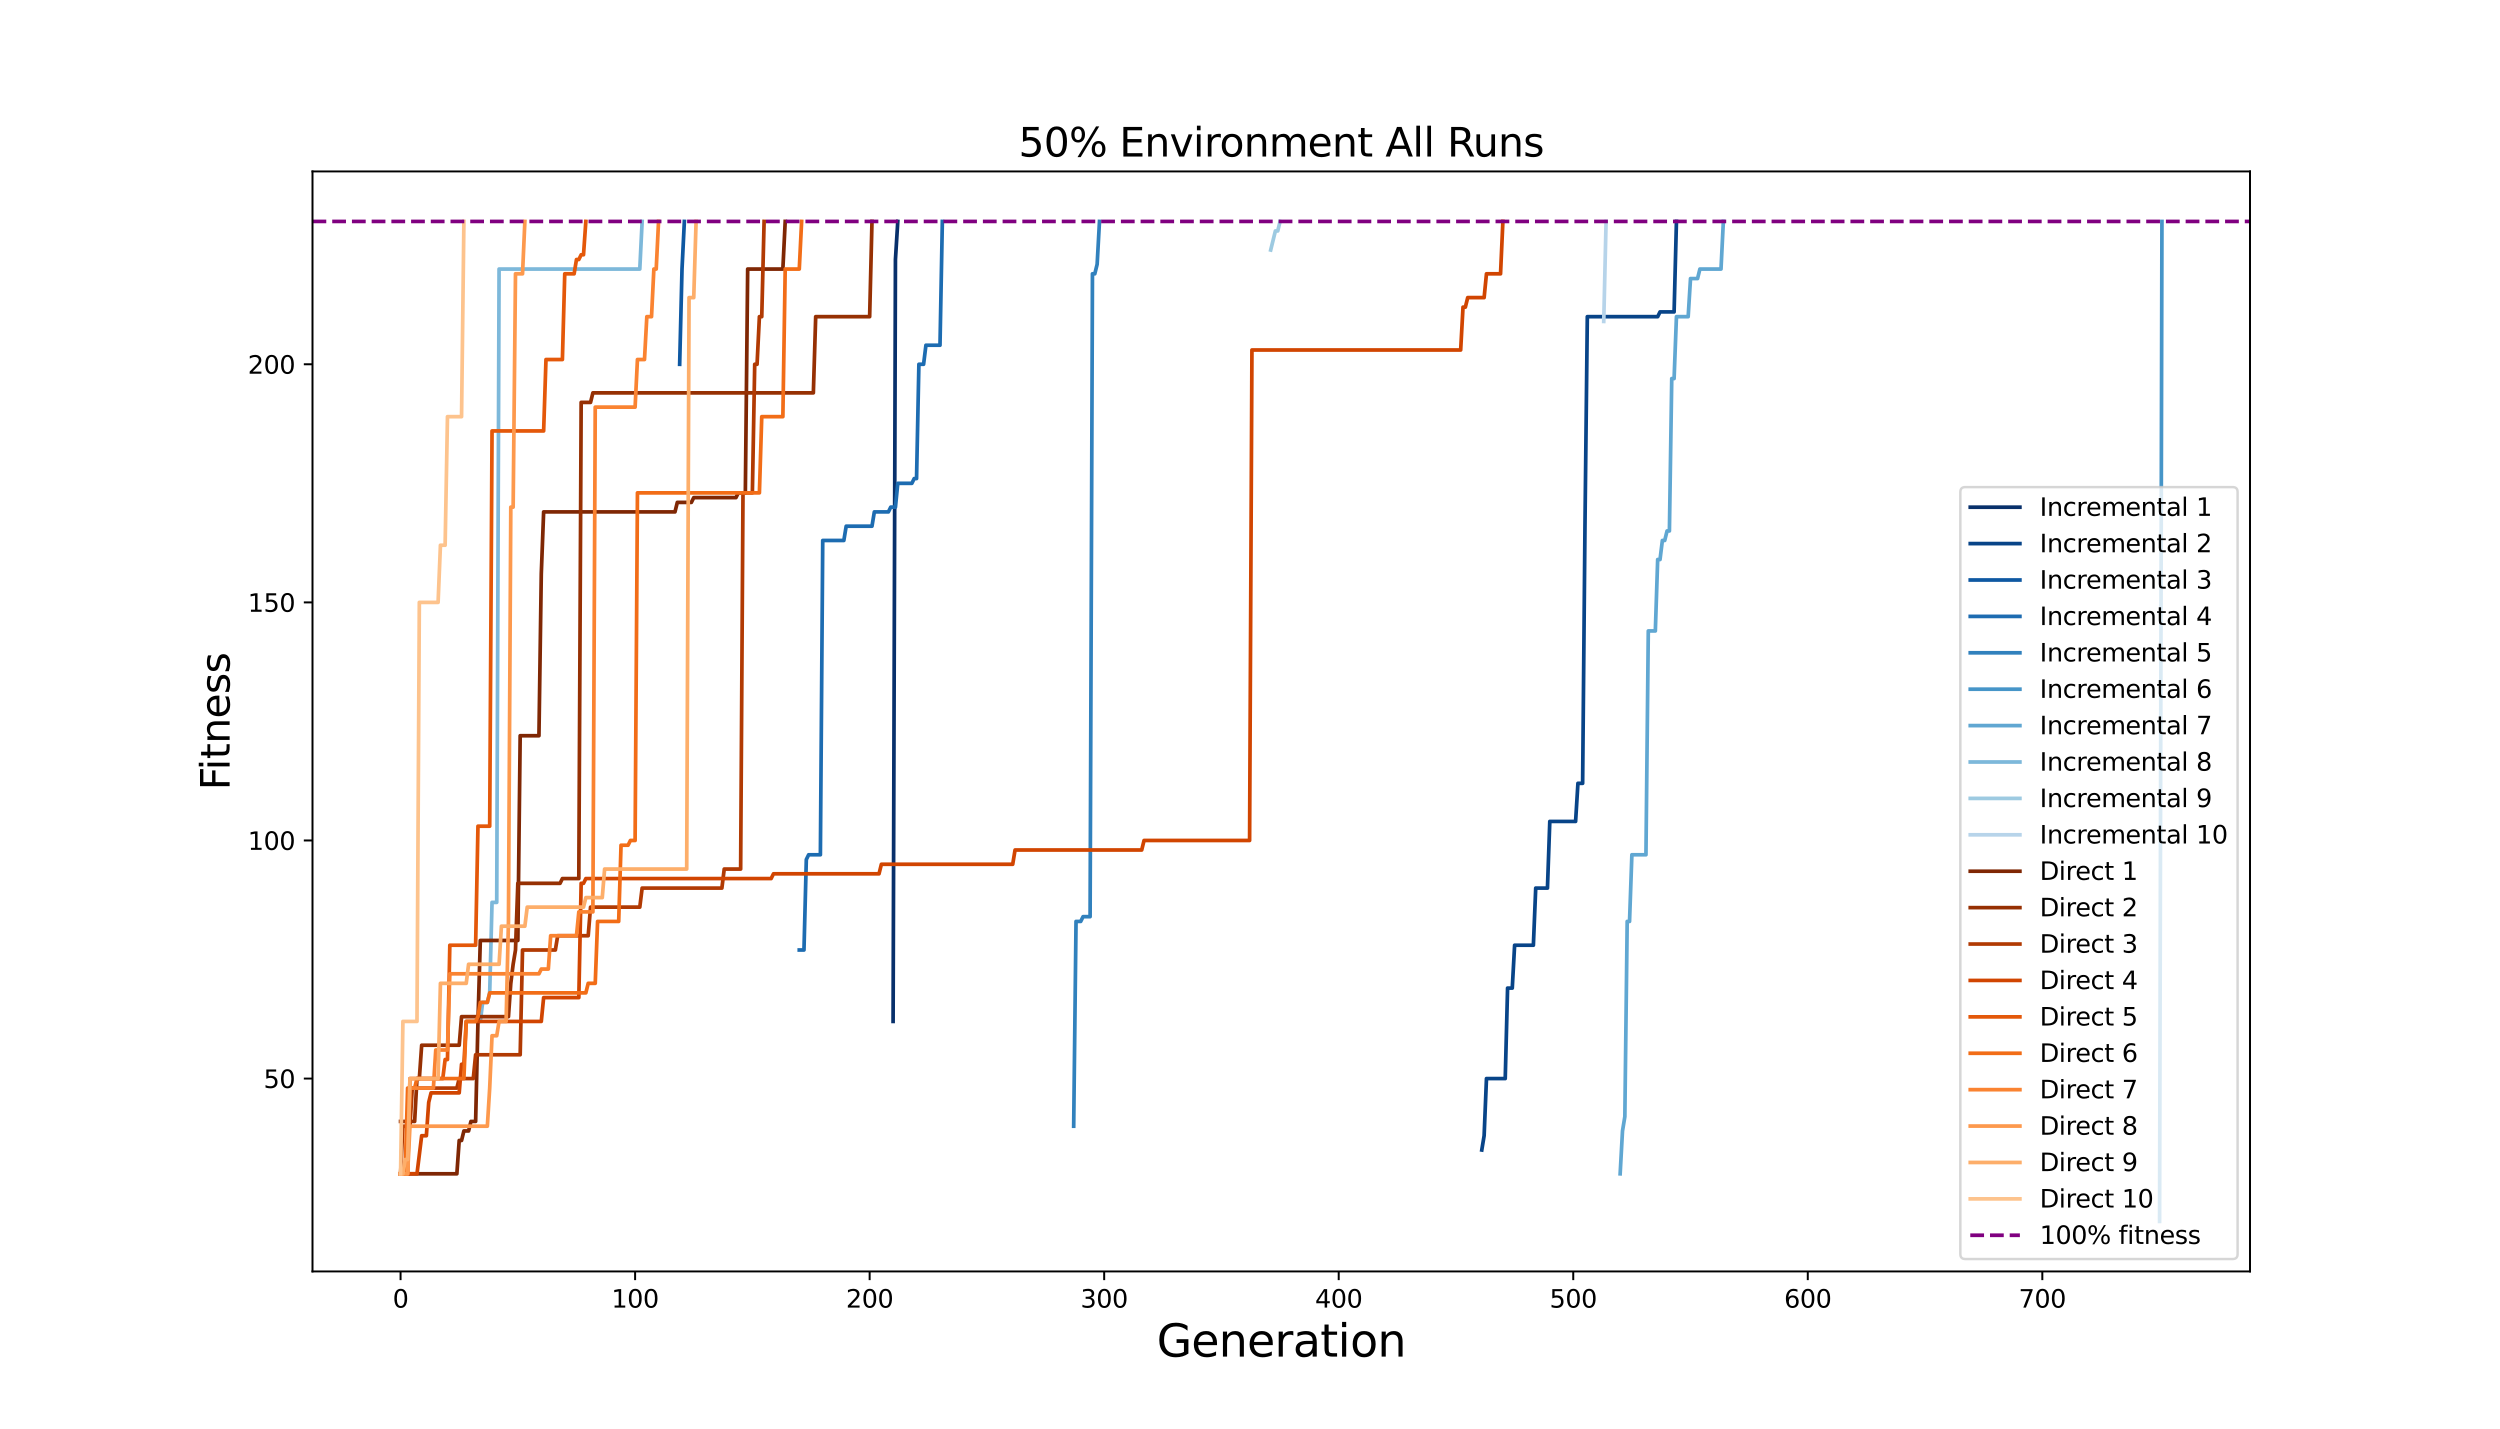 <?xml version="1.0" encoding="utf-8" standalone="no"?>
<!DOCTYPE svg PUBLIC "-//W3C//DTD SVG 1.1//EN"
  "http://www.w3.org/Graphics/SVG/1.1/DTD/svg11.dtd">
<svg xmlns:xlink="http://www.w3.org/1999/xlink" width="1008pt" height="576pt" viewBox="0 0 1008 576" xmlns="http://www.w3.org/2000/svg" version="1.1">
 <defs>
  <style type="text/css">*{stroke-linejoin: round; stroke-linecap: butt}</style>
 </defs>
 <g id="figure_1">
  <g id="patch_1">
   <path d="M 0 576 
L 1008 576 
L 1008 0 
L 0 0 
z
" style="fill: #ffffff"/>
  </g>
  <g id="axes_1">
   <g id="patch_2">
    <path d="M 126 512.64 
L 907.2 512.64 
L 907.2 69.12 
L 126 69.12 
z
" style="fill: #ffffff"/>
   </g>
   <g id="matplotlib.axis_1">
    <g id="xtick_1">
     <g id="line2d_1">
      <defs>
       <path id="mbfb4030470" d="M 0 0 
L 0 3.5 
" style="stroke: #000000; stroke-width: 0.8"/>
      </defs>
      <g>
       <use xlink:href="#mbfb4030470" x="161.509" y="512.64" style="stroke: #000000; stroke-width: 0.8"/>
      </g>
     </g>
     <g id="text_1">
      <!-- 0 -->
      <g transform="translate(158.328 527.238) scale(0.1 -0.1)">
       <defs>
        <path id="DejaVuSans-30" d="M 2034 4250 
Q 1547 4250 1301 3770 
Q 1056 3291 1056 2328 
Q 1056 1369 1301 889 
Q 1547 409 2034 409 
Q 2525 409 2770 889 
Q 3016 1369 3016 2328 
Q 3016 3291 2770 3770 
Q 2525 4250 2034 4250 
z
M 2034 4750 
Q 2819 4750 3233 4129 
Q 3647 3509 3647 2328 
Q 3647 1150 3233 529 
Q 2819 -91 2034 -91 
Q 1250 -91 836 529 
Q 422 1150 422 2328 
Q 422 3509 836 4129 
Q 1250 4750 2034 4750 
z
" transform="scale(0.016)"/>
       </defs>
       <use xlink:href="#DejaVuSans-30"/>
      </g>
     </g>
    </g>
    <g id="xtick_2">
     <g id="line2d_2">
      <g>
       <use xlink:href="#mbfb4030470" x="256.074" y="512.64" style="stroke: #000000; stroke-width: 0.8"/>
      </g>
     </g>
     <g id="text_2">
      <!-- 100 -->
      <g transform="translate(246.53 527.238) scale(0.1 -0.1)">
       <defs>
        <path id="DejaVuSans-31" d="M 794 531 
L 1825 531 
L 1825 4091 
L 703 3866 
L 703 4441 
L 1819 4666 
L 2450 4666 
L 2450 531 
L 3481 531 
L 3481 0 
L 794 0 
L 794 531 
z
" transform="scale(0.016)"/>
       </defs>
       <use xlink:href="#DejaVuSans-31"/>
       <use xlink:href="#DejaVuSans-30" x="63.623"/>
       <use xlink:href="#DejaVuSans-30" x="127.246"/>
      </g>
     </g>
    </g>
    <g id="xtick_3">
     <g id="line2d_3">
      <g>
       <use xlink:href="#mbfb4030470" x="350.639" y="512.64" style="stroke: #000000; stroke-width: 0.8"/>
      </g>
     </g>
     <g id="text_3">
      <!-- 200 -->
      <g transform="translate(341.095 527.238) scale(0.1 -0.1)">
       <defs>
        <path id="DejaVuSans-32" d="M 1228 531 
L 3431 531 
L 3431 0 
L 469 0 
L 469 531 
Q 828 903 1448 1529 
Q 2069 2156 2228 2338 
Q 2531 2678 2651 2914 
Q 2772 3150 2772 3378 
Q 2772 3750 2511 3984 
Q 2250 4219 1831 4219 
Q 1534 4219 1204 4116 
Q 875 4013 500 3803 
L 500 4441 
Q 881 4594 1212 4672 
Q 1544 4750 1819 4750 
Q 2544 4750 2975 4387 
Q 3406 4025 3406 3419 
Q 3406 3131 3298 2873 
Q 3191 2616 2906 2266 
Q 2828 2175 2409 1742 
Q 1991 1309 1228 531 
z
" transform="scale(0.016)"/>
       </defs>
       <use xlink:href="#DejaVuSans-32"/>
       <use xlink:href="#DejaVuSans-30" x="63.623"/>
       <use xlink:href="#DejaVuSans-30" x="127.246"/>
      </g>
     </g>
    </g>
    <g id="xtick_4">
     <g id="line2d_4">
      <g>
       <use xlink:href="#mbfb4030470" x="445.204" y="512.64" style="stroke: #000000; stroke-width: 0.8"/>
      </g>
     </g>
     <g id="text_4">
      <!-- 300 -->
      <g transform="translate(435.66 527.238) scale(0.1 -0.1)">
       <defs>
        <path id="DejaVuSans-33" d="M 2597 2516 
Q 3050 2419 3304 2112 
Q 3559 1806 3559 1356 
Q 3559 666 3084 287 
Q 2609 -91 1734 -91 
Q 1441 -91 1130 -33 
Q 819 25 488 141 
L 488 750 
Q 750 597 1062 519 
Q 1375 441 1716 441 
Q 2309 441 2620 675 
Q 2931 909 2931 1356 
Q 2931 1769 2642 2001 
Q 2353 2234 1838 2234 
L 1294 2234 
L 1294 2753 
L 1863 2753 
Q 2328 2753 2575 2939 
Q 2822 3125 2822 3475 
Q 2822 3834 2567 4026 
Q 2313 4219 1838 4219 
Q 1578 4219 1281 4162 
Q 984 4106 628 3988 
L 628 4550 
Q 988 4650 1302 4700 
Q 1616 4750 1894 4750 
Q 2613 4750 3031 4423 
Q 3450 4097 3450 3541 
Q 3450 3153 3228 2886 
Q 3006 2619 2597 2516 
z
" transform="scale(0.016)"/>
       </defs>
       <use xlink:href="#DejaVuSans-33"/>
       <use xlink:href="#DejaVuSans-30" x="63.623"/>
       <use xlink:href="#DejaVuSans-30" x="127.246"/>
      </g>
     </g>
    </g>
    <g id="xtick_5">
     <g id="line2d_5">
      <g>
       <use xlink:href="#mbfb4030470" x="539.768" y="512.64" style="stroke: #000000; stroke-width: 0.8"/>
      </g>
     </g>
     <g id="text_5">
      <!-- 400 -->
      <g transform="translate(530.225 527.238) scale(0.1 -0.1)">
       <defs>
        <path id="DejaVuSans-34" d="M 2419 4116 
L 825 1625 
L 2419 1625 
L 2419 4116 
z
M 2253 4666 
L 3047 4666 
L 3047 1625 
L 3713 1625 
L 3713 1100 
L 3047 1100 
L 3047 0 
L 2419 0 
L 2419 1100 
L 313 1100 
L 313 1709 
L 2253 4666 
z
" transform="scale(0.016)"/>
       </defs>
       <use xlink:href="#DejaVuSans-34"/>
       <use xlink:href="#DejaVuSans-30" x="63.623"/>
       <use xlink:href="#DejaVuSans-30" x="127.246"/>
      </g>
     </g>
    </g>
    <g id="xtick_6">
     <g id="line2d_6">
      <g>
       <use xlink:href="#mbfb4030470" x="634.333" y="512.64" style="stroke: #000000; stroke-width: 0.8"/>
      </g>
     </g>
     <g id="text_6">
      <!-- 500 -->
      <g transform="translate(624.789 527.238) scale(0.1 -0.1)">
       <defs>
        <path id="DejaVuSans-35" d="M 691 4666 
L 3169 4666 
L 3169 4134 
L 1269 4134 
L 1269 2991 
Q 1406 3038 1543 3061 
Q 1681 3084 1819 3084 
Q 2600 3084 3056 2656 
Q 3513 2228 3513 1497 
Q 3513 744 3044 326 
Q 2575 -91 1722 -91 
Q 1428 -91 1123 -41 
Q 819 9 494 109 
L 494 744 
Q 775 591 1075 516 
Q 1375 441 1709 441 
Q 2250 441 2565 725 
Q 2881 1009 2881 1497 
Q 2881 1984 2565 2268 
Q 2250 2553 1709 2553 
Q 1456 2553 1204 2497 
Q 953 2441 691 2322 
L 691 4666 
z
" transform="scale(0.016)"/>
       </defs>
       <use xlink:href="#DejaVuSans-35"/>
       <use xlink:href="#DejaVuSans-30" x="63.623"/>
       <use xlink:href="#DejaVuSans-30" x="127.246"/>
      </g>
     </g>
    </g>
    <g id="xtick_7">
     <g id="line2d_7">
      <g>
       <use xlink:href="#mbfb4030470" x="728.898" y="512.64" style="stroke: #000000; stroke-width: 0.8"/>
      </g>
     </g>
     <g id="text_7">
      <!-- 600 -->
      <g transform="translate(719.354 527.238) scale(0.1 -0.1)">
       <defs>
        <path id="DejaVuSans-36" d="M 2113 2584 
Q 1688 2584 1439 2293 
Q 1191 2003 1191 1497 
Q 1191 994 1439 701 
Q 1688 409 2113 409 
Q 2538 409 2786 701 
Q 3034 994 3034 1497 
Q 3034 2003 2786 2293 
Q 2538 2584 2113 2584 
z
M 3366 4563 
L 3366 3988 
Q 3128 4100 2886 4159 
Q 2644 4219 2406 4219 
Q 1781 4219 1451 3797 
Q 1122 3375 1075 2522 
Q 1259 2794 1537 2939 
Q 1816 3084 2150 3084 
Q 2853 3084 3261 2657 
Q 3669 2231 3669 1497 
Q 3669 778 3244 343 
Q 2819 -91 2113 -91 
Q 1303 -91 875 529 
Q 447 1150 447 2328 
Q 447 3434 972 4092 
Q 1497 4750 2381 4750 
Q 2619 4750 2861 4703 
Q 3103 4656 3366 4563 
z
" transform="scale(0.016)"/>
       </defs>
       <use xlink:href="#DejaVuSans-36"/>
       <use xlink:href="#DejaVuSans-30" x="63.623"/>
       <use xlink:href="#DejaVuSans-30" x="127.246"/>
      </g>
     </g>
    </g>
    <g id="xtick_8">
     <g id="line2d_8">
      <g>
       <use xlink:href="#mbfb4030470" x="823.463" y="512.64" style="stroke: #000000; stroke-width: 0.8"/>
      </g>
     </g>
     <g id="text_8">
      <!-- 700 -->
      <g transform="translate(813.919 527.238) scale(0.1 -0.1)">
       <defs>
        <path id="DejaVuSans-37" d="M 525 4666 
L 3525 4666 
L 3525 4397 
L 1831 0 
L 1172 0 
L 2766 4134 
L 525 4134 
L 525 4666 
z
" transform="scale(0.016)"/>
       </defs>
       <use xlink:href="#DejaVuSans-37"/>
       <use xlink:href="#DejaVuSans-30" x="63.623"/>
       <use xlink:href="#DejaVuSans-30" x="127.246"/>
      </g>
     </g>
    </g>
    <g id="text_9">
     <!-- Generation -->
     <g transform="translate(466.393 546.995) scale(0.18 -0.18)">
      <defs>
       <path id="DejaVuSans-47" d="M 3809 666 
L 3809 1919 
L 2778 1919 
L 2778 2438 
L 4434 2438 
L 4434 434 
Q 4069 175 3628 42 
Q 3188 -91 2688 -91 
Q 1594 -91 976 548 
Q 359 1188 359 2328 
Q 359 3472 976 4111 
Q 1594 4750 2688 4750 
Q 3144 4750 3555 4637 
Q 3966 4525 4313 4306 
L 4313 3634 
Q 3963 3931 3569 4081 
Q 3175 4231 2741 4231 
Q 1884 4231 1454 3753 
Q 1025 3275 1025 2328 
Q 1025 1384 1454 906 
Q 1884 428 2741 428 
Q 3075 428 3337 486 
Q 3600 544 3809 666 
z
" transform="scale(0.016)"/>
       <path id="DejaVuSans-65" d="M 3597 1894 
L 3597 1613 
L 953 1613 
Q 991 1019 1311 708 
Q 1631 397 2203 397 
Q 2534 397 2845 478 
Q 3156 559 3463 722 
L 3463 178 
Q 3153 47 2828 -22 
Q 2503 -91 2169 -91 
Q 1331 -91 842 396 
Q 353 884 353 1716 
Q 353 2575 817 3079 
Q 1281 3584 2069 3584 
Q 2775 3584 3186 3129 
Q 3597 2675 3597 1894 
z
M 3022 2063 
Q 3016 2534 2758 2815 
Q 2500 3097 2075 3097 
Q 1594 3097 1305 2825 
Q 1016 2553 972 2059 
L 3022 2063 
z
" transform="scale(0.016)"/>
       <path id="DejaVuSans-6e" d="M 3513 2113 
L 3513 0 
L 2938 0 
L 2938 2094 
Q 2938 2591 2744 2837 
Q 2550 3084 2163 3084 
Q 1697 3084 1428 2787 
Q 1159 2491 1159 1978 
L 1159 0 
L 581 0 
L 581 3500 
L 1159 3500 
L 1159 2956 
Q 1366 3272 1645 3428 
Q 1925 3584 2291 3584 
Q 2894 3584 3203 3211 
Q 3513 2838 3513 2113 
z
" transform="scale(0.016)"/>
       <path id="DejaVuSans-72" d="M 2631 2963 
Q 2534 3019 2420 3045 
Q 2306 3072 2169 3072 
Q 1681 3072 1420 2755 
Q 1159 2438 1159 1844 
L 1159 0 
L 581 0 
L 581 3500 
L 1159 3500 
L 1159 2956 
Q 1341 3275 1631 3429 
Q 1922 3584 2338 3584 
Q 2397 3584 2469 3576 
Q 2541 3569 2628 3553 
L 2631 2963 
z
" transform="scale(0.016)"/>
       <path id="DejaVuSans-61" d="M 2194 1759 
Q 1497 1759 1228 1600 
Q 959 1441 959 1056 
Q 959 750 1161 570 
Q 1363 391 1709 391 
Q 2188 391 2477 730 
Q 2766 1069 2766 1631 
L 2766 1759 
L 2194 1759 
z
M 3341 1997 
L 3341 0 
L 2766 0 
L 2766 531 
Q 2569 213 2275 61 
Q 1981 -91 1556 -91 
Q 1019 -91 701 211 
Q 384 513 384 1019 
Q 384 1609 779 1909 
Q 1175 2209 1959 2209 
L 2766 2209 
L 2766 2266 
Q 2766 2663 2505 2880 
Q 2244 3097 1772 3097 
Q 1472 3097 1187 3025 
Q 903 2953 641 2809 
L 641 3341 
Q 956 3463 1253 3523 
Q 1550 3584 1831 3584 
Q 2591 3584 2966 3190 
Q 3341 2797 3341 1997 
z
" transform="scale(0.016)"/>
       <path id="DejaVuSans-74" d="M 1172 4494 
L 1172 3500 
L 2356 3500 
L 2356 3053 
L 1172 3053 
L 1172 1153 
Q 1172 725 1289 603 
Q 1406 481 1766 481 
L 2356 481 
L 2356 0 
L 1766 0 
Q 1100 0 847 248 
Q 594 497 594 1153 
L 594 3053 
L 172 3053 
L 172 3500 
L 594 3500 
L 594 4494 
L 1172 4494 
z
" transform="scale(0.016)"/>
       <path id="DejaVuSans-69" d="M 603 3500 
L 1178 3500 
L 1178 0 
L 603 0 
L 603 3500 
z
M 603 4863 
L 1178 4863 
L 1178 4134 
L 603 4134 
L 603 4863 
z
" transform="scale(0.016)"/>
       <path id="DejaVuSans-6f" d="M 1959 3097 
Q 1497 3097 1228 2736 
Q 959 2375 959 1747 
Q 959 1119 1226 758 
Q 1494 397 1959 397 
Q 2419 397 2687 759 
Q 2956 1122 2956 1747 
Q 2956 2369 2687 2733 
Q 2419 3097 1959 3097 
z
M 1959 3584 
Q 2709 3584 3137 3096 
Q 3566 2609 3566 1747 
Q 3566 888 3137 398 
Q 2709 -91 1959 -91 
Q 1206 -91 779 398 
Q 353 888 353 1747 
Q 353 2609 779 3096 
Q 1206 3584 1959 3584 
z
" transform="scale(0.016)"/>
      </defs>
      <use xlink:href="#DejaVuSans-47"/>
      <use xlink:href="#DejaVuSans-65" x="77.49"/>
      <use xlink:href="#DejaVuSans-6e" x="139.014"/>
      <use xlink:href="#DejaVuSans-65" x="202.393"/>
      <use xlink:href="#DejaVuSans-72" x="263.916"/>
      <use xlink:href="#DejaVuSans-61" x="305.029"/>
      <use xlink:href="#DejaVuSans-74" x="366.309"/>
      <use xlink:href="#DejaVuSans-69" x="405.518"/>
      <use xlink:href="#DejaVuSans-6f" x="433.301"/>
      <use xlink:href="#DejaVuSans-6e" x="494.482"/>
     </g>
    </g>
   </g>
   <g id="matplotlib.axis_2">
    <g id="ytick_1">
     <g id="line2d_9">
      <defs>
       <path id="m0cd3ea8b5e" d="M 0 0 
L -3.5 0 
" style="stroke: #000000; stroke-width: 0.8"/>
      </defs>
      <g>
       <use xlink:href="#m0cd3ea8b5e" x="126" y="434.88" style="stroke: #000000; stroke-width: 0.8"/>
      </g>
     </g>
     <g id="text_10">
      <!-- 50 -->
      <g transform="translate(106.275 438.679) scale(0.1 -0.1)">
       <use xlink:href="#DejaVuSans-35"/>
       <use xlink:href="#DejaVuSans-30" x="63.623"/>
      </g>
     </g>
    </g>
    <g id="ytick_2">
     <g id="line2d_10">
      <g>
       <use xlink:href="#m0cd3ea8b5e" x="126" y="338.88" style="stroke: #000000; stroke-width: 0.8"/>
      </g>
     </g>
     <g id="text_11">
      <!-- 100 -->
      <g transform="translate(99.912 342.679) scale(0.1 -0.1)">
       <use xlink:href="#DejaVuSans-31"/>
       <use xlink:href="#DejaVuSans-30" x="63.623"/>
       <use xlink:href="#DejaVuSans-30" x="127.246"/>
      </g>
     </g>
    </g>
    <g id="ytick_3">
     <g id="line2d_11">
      <g>
       <use xlink:href="#m0cd3ea8b5e" x="126" y="242.88" style="stroke: #000000; stroke-width: 0.8"/>
      </g>
     </g>
     <g id="text_12">
      <!-- 150 -->
      <g transform="translate(99.912 246.679) scale(0.1 -0.1)">
       <use xlink:href="#DejaVuSans-31"/>
       <use xlink:href="#DejaVuSans-35" x="63.623"/>
       <use xlink:href="#DejaVuSans-30" x="127.246"/>
      </g>
     </g>
    </g>
    <g id="ytick_4">
     <g id="line2d_12">
      <g>
       <use xlink:href="#m0cd3ea8b5e" x="126" y="146.88" style="stroke: #000000; stroke-width: 0.8"/>
      </g>
     </g>
     <g id="text_13">
      <!-- 200 -->
      <g transform="translate(99.912 150.679) scale(0.1 -0.1)">
       <use xlink:href="#DejaVuSans-32"/>
       <use xlink:href="#DejaVuSans-30" x="63.623"/>
       <use xlink:href="#DejaVuSans-30" x="127.246"/>
      </g>
     </g>
    </g>
    <g id="text_14">
     <!-- Fitness -->
     <g transform="translate(92.585 318.587) rotate(-90) scale(0.16 -0.16)">
      <defs>
       <path id="DejaVuSans-46" d="M 628 4666 
L 3309 4666 
L 3309 4134 
L 1259 4134 
L 1259 2759 
L 3109 2759 
L 3109 2228 
L 1259 2228 
L 1259 0 
L 628 0 
L 628 4666 
z
" transform="scale(0.016)"/>
       <path id="DejaVuSans-73" d="M 2834 3397 
L 2834 2853 
Q 2591 2978 2328 3040 
Q 2066 3103 1784 3103 
Q 1356 3103 1142 2972 
Q 928 2841 928 2578 
Q 928 2378 1081 2264 
Q 1234 2150 1697 2047 
L 1894 2003 
Q 2506 1872 2764 1633 
Q 3022 1394 3022 966 
Q 3022 478 2636 193 
Q 2250 -91 1575 -91 
Q 1294 -91 989 -36 
Q 684 19 347 128 
L 347 722 
Q 666 556 975 473 
Q 1284 391 1588 391 
Q 1994 391 2212 530 
Q 2431 669 2431 922 
Q 2431 1156 2273 1281 
Q 2116 1406 1581 1522 
L 1381 1569 
Q 847 1681 609 1914 
Q 372 2147 372 2553 
Q 372 3047 722 3315 
Q 1072 3584 1716 3584 
Q 2034 3584 2315 3537 
Q 2597 3491 2834 3397 
z
" transform="scale(0.016)"/>
      </defs>
      <use xlink:href="#DejaVuSans-46"/>
      <use xlink:href="#DejaVuSans-69" x="50.27"/>
      <use xlink:href="#DejaVuSans-74" x="78.053"/>
      <use xlink:href="#DejaVuSans-6e" x="117.262"/>
      <use xlink:href="#DejaVuSans-65" x="180.641"/>
      <use xlink:href="#DejaVuSans-73" x="242.164"/>
      <use xlink:href="#DejaVuSans-73" x="294.264"/>
     </g>
    </g>
   </g>
   <g id="line2d_13">
    <path d="M 360.095 411.84 
L 361.041 104.64 
L 361.987 89.28 
" clip-path="url(#p00d2e3ba90)" style="fill: none; stroke: #08306b; stroke-width: 1.5; stroke-linecap: square"/>
   </g>
   <g id="line2d_14">
    <path d="M 597.453 463.68 
L 598.399 457.92 
L 599.344 434.88 
L 600.29 434.88 
L 601.236 434.88 
L 602.181 434.88 
L 603.127 434.88 
L 604.072 434.88 
L 605.018 434.88 
L 605.964 434.88 
L 606.909 434.88 
L 607.855 398.4 
L 608.801 398.4 
L 609.746 398.4 
L 610.692 381.12 
L 611.638 381.12 
L 612.583 381.12 
L 613.529 381.12 
L 614.475 381.12 
L 615.42 381.12 
L 616.366 381.12 
L 617.312 381.12 
L 618.257 381.12 
L 619.203 358.08 
L 620.148 358.08 
L 621.094 358.08 
L 622.04 358.08 
L 622.985 358.08 
L 623.931 358.08 
L 624.877 331.2 
L 625.822 331.2 
L 626.768 331.2 
L 627.714 331.2 
L 628.659 331.2 
L 629.605 331.2 
L 630.551 331.2 
L 631.496 331.2 
L 632.442 331.2 
L 633.388 331.2 
L 634.333 331.2 
L 635.279 331.2 
L 636.225 315.84 
L 637.17 315.84 
L 638.116 315.84 
L 639.061 212.16 
L 640.007 127.68 
L 640.953 127.68 
L 641.898 127.68 
L 642.844 127.68 
L 643.79 127.68 
L 644.735 127.68 
L 645.681 127.68 
L 646.627 127.68 
L 647.572 127.68 
L 648.518 127.68 
L 649.464 127.68 
L 650.409 127.68 
L 651.355 127.68 
L 652.301 127.68 
L 653.246 127.68 
L 654.192 127.68 
L 655.137 127.68 
L 656.083 127.68 
L 657.029 127.68 
L 657.974 127.68 
L 658.92 127.68 
L 659.866 127.68 
L 660.811 127.68 
L 661.757 127.68 
L 662.703 127.68 
L 663.648 127.68 
L 664.594 127.68 
L 665.54 127.68 
L 666.485 127.68 
L 667.431 127.68 
L 668.377 127.68 
L 669.322 125.76 
L 670.268 125.76 
L 671.213 125.76 
L 672.159 125.76 
L 673.105 125.76 
L 674.05 125.76 
L 674.996 125.76 
L 675.942 89.28 
" clip-path="url(#p00d2e3ba90)" style="fill: none; stroke: #084488; stroke-width: 1.5; stroke-linecap: square"/>
   </g>
   <g id="line2d_15">
    <path d="M 274.041 146.88 
L 274.987 108.48 
L 275.933 89.28 
" clip-path="url(#p00d2e3ba90)" style="fill: none; stroke: #0e58a2; stroke-width: 1.5; stroke-linecap: square"/>
   </g>
   <g id="line2d_16">
    <path d="M 322.269 383.04 
L 323.215 383.04 
L 324.161 383.04 
L 325.106 346.56 
L 326.052 344.64 
L 326.998 344.64 
L 327.943 344.64 
L 328.889 344.64 
L 329.834 344.64 
L 330.78 344.64 
L 331.726 217.92 
L 332.671 217.92 
L 333.617 217.92 
L 334.563 217.92 
L 335.508 217.92 
L 336.454 217.92 
L 337.4 217.92 
L 338.345 217.92 
L 339.291 217.92 
L 340.237 217.92 
L 341.182 212.16 
L 342.128 212.16 
L 343.074 212.16 
L 344.019 212.16 
L 344.965 212.16 
L 345.91 212.16 
L 346.856 212.16 
L 347.802 212.16 
L 348.747 212.16 
L 349.693 212.16 
L 350.639 212.16 
L 351.584 212.16 
L 352.53 206.4 
L 353.476 206.4 
L 354.421 206.4 
L 355.367 206.4 
L 356.313 206.4 
L 357.258 206.4 
L 358.204 206.4 
L 359.15 204.48 
L 360.095 204.48 
L 361.041 204.48 
L 361.987 194.88 
L 362.932 194.88 
L 363.878 194.88 
L 364.823 194.88 
L 365.769 194.88 
L 366.715 194.88 
L 367.66 194.88 
L 368.606 192.96 
L 369.552 192.96 
L 370.497 146.88 
L 371.443 146.88 
L 372.389 146.88 
L 373.334 139.2 
L 374.28 139.2 
L 375.226 139.2 
L 376.171 139.2 
L 377.117 139.2 
L 378.063 139.2 
L 379.008 139.2 
L 379.954 89.28 
" clip-path="url(#p00d2e3ba90)" style="fill: none; stroke: #1d6cb1; stroke-width: 1.5; stroke-linecap: square"/>
   </g>
   <g id="line2d_17">
    <path d="M 432.91 454.08 
L 433.856 371.52 
L 434.801 371.52 
L 435.747 371.52 
L 436.693 369.6 
L 437.638 369.6 
L 438.584 369.6 
L 439.53 369.6 
L 440.475 110.4 
L 441.421 110.4 
L 442.367 106.56 
L 443.312 89.28 
" clip-path="url(#p00d2e3ba90)" style="fill: none; stroke: #3181bd; stroke-width: 1.5; stroke-linecap: square"/>
   </g>
   <g id="line2d_18">
    <path d="M 870.745 492.48 
L 871.691 89.28 
" clip-path="url(#p00d2e3ba90)" style="fill: none; stroke: #4695c8; stroke-width: 1.5; stroke-linecap: square"/>
   </g>
   <g id="line2d_19">
    <path d="M 653.246 473.28 
L 654.192 456 
L 655.137 450.24 
L 656.083 371.52 
L 657.029 371.52 
L 657.974 344.64 
L 658.92 344.64 
L 659.866 344.64 
L 660.811 344.64 
L 661.757 344.64 
L 662.703 344.64 
L 663.648 344.64 
L 664.594 254.4 
L 665.54 254.4 
L 666.485 254.4 
L 667.431 254.4 
L 668.377 225.6 
L 669.322 225.6 
L 670.268 217.92 
L 671.213 217.92 
L 672.159 214.08 
L 673.105 214.08 
L 674.05 152.64 
L 674.996 152.64 
L 675.942 127.68 
L 676.887 127.68 
L 677.833 127.68 
L 678.779 127.68 
L 679.724 127.68 
L 680.67 127.68 
L 681.616 112.32 
L 682.561 112.32 
L 683.507 112.32 
L 684.453 112.32 
L 685.398 108.48 
L 686.344 108.48 
L 687.29 108.48 
L 688.235 108.48 
L 689.181 108.48 
L 690.126 108.48 
L 691.072 108.48 
L 692.018 108.48 
L 692.963 108.48 
L 693.909 108.48 
L 694.855 89.28 
" clip-path="url(#p00d2e3ba90)" style="fill: none; stroke: #60a7d2; stroke-width: 1.5; stroke-linecap: square"/>
   </g>
   <g id="line2d_20">
    <path d="M 192.715 411.84 
L 193.661 411.84 
L 194.607 404.16 
L 195.552 404.16 
L 196.498 404.16 
L 197.444 400.32 
L 198.389 363.84 
L 199.335 363.84 
L 200.281 363.84 
L 201.226 108.48 
L 202.172 108.48 
L 203.118 108.48 
L 204.063 108.48 
L 205.009 108.48 
L 205.955 108.48 
L 206.9 108.48 
L 207.846 108.48 
L 208.792 108.48 
L 209.737 108.48 
L 210.683 108.48 
L 211.628 108.48 
L 212.574 108.48 
L 213.52 108.48 
L 214.465 108.48 
L 215.411 108.48 
L 216.357 108.48 
L 217.302 108.48 
L 218.248 108.48 
L 219.194 108.48 
L 220.139 108.48 
L 221.085 108.48 
L 222.031 108.48 
L 222.976 108.48 
L 223.922 108.48 
L 224.868 108.48 
L 225.813 108.48 
L 226.759 108.48 
L 227.704 108.48 
L 228.65 108.48 
L 229.596 108.48 
L 230.541 108.48 
L 231.487 108.48 
L 232.433 108.48 
L 233.378 108.48 
L 234.324 108.48 
L 235.27 108.48 
L 236.215 108.48 
L 237.161 108.48 
L 238.107 108.48 
L 239.052 108.48 
L 239.998 108.48 
L 240.944 108.48 
L 241.889 108.48 
L 242.835 108.48 
L 243.78 108.48 
L 244.726 108.48 
L 245.672 108.48 
L 246.617 108.48 
L 247.563 108.48 
L 248.509 108.48 
L 249.454 108.48 
L 250.4 108.48 
L 251.346 108.48 
L 252.291 108.48 
L 253.237 108.48 
L 254.183 108.48 
L 255.128 108.48 
L 256.074 108.48 
L 257.02 108.48 
L 257.965 108.48 
L 258.911 89.28 
" clip-path="url(#p00d2e3ba90)" style="fill: none; stroke: #7db8da; stroke-width: 1.5; stroke-linecap: square"/>
   </g>
   <g id="line2d_21">
    <path d="M 512.345 100.8 
L 513.29 96.96 
L 514.236 93.12 
L 515.182 93.12 
L 516.127 89.28 
" clip-path="url(#p00d2e3ba90)" style="fill: none; stroke: #9dcae1; stroke-width: 1.5; stroke-linecap: square"/>
   </g>
   <g id="line2d_22">
    <path d="M 646.627 129.6 
L 647.572 89.28 
" clip-path="url(#p00d2e3ba90)" style="fill: none; stroke: #b7d4ea; stroke-width: 1.5; stroke-linecap: square"/>
   </g>
   <g id="line2d_23">
    <path d="M 161.509 473.28 
L 184.205 473.28 
L 185.15 459.84 
L 186.096 459.84 
L 187.042 456 
L 188.933 456 
L 189.879 452.16 
L 191.77 452.16 
L 192.715 411.84 
L 193.661 379.2 
L 208.792 379.2 
L 209.737 296.64 
L 217.302 296.64 
L 218.248 231.36 
L 219.194 206.4 
L 272.15 206.4 
L 273.096 202.56 
L 278.769 202.56 
L 279.715 200.64 
L 296.737 200.64 
L 297.682 198.72 
L 300.519 198.72 
L 301.465 108.48 
L 315.65 108.48 
L 316.595 89.28 
L 316.595 89.28 
" clip-path="url(#p00d2e3ba90)" style="fill: none; stroke: #7f2704; stroke-width: 1.5; stroke-linecap: square"/>
   </g>
   <g id="line2d_24">
    <path d="M 161.509 452.16 
L 167.183 452.16 
L 168.129 434.88 
L 169.074 434.88 
L 170.02 421.44 
L 185.15 421.44 
L 186.096 409.92 
L 205.009 409.92 
L 205.955 396.48 
L 206.9 388.8 
L 207.846 383.04 
L 208.792 356.16 
L 225.813 356.16 
L 226.759 354.24 
L 233.378 354.24 
L 234.324 162.24 
L 238.107 162.24 
L 239.052 158.4 
L 327.943 158.4 
L 328.889 127.68 
L 350.639 127.68 
L 351.584 89.28 
L 351.584 89.28 
" clip-path="url(#p00d2e3ba90)" style="fill: none; stroke: #963003; stroke-width: 1.5; stroke-linecap: square"/>
   </g>
   <g id="line2d_25">
    <path d="M 161.509 473.28 
L 162.455 454.08 
L 165.292 454.08 
L 166.237 438.72 
L 184.205 438.72 
L 185.15 434.88 
L 190.824 434.88 
L 191.77 425.28 
L 209.737 425.28 
L 210.683 383.04 
L 223.922 383.04 
L 224.868 377.28 
L 237.161 377.28 
L 238.107 365.76 
L 257.965 365.76 
L 258.911 358.08 
L 291.063 358.08 
L 292.009 350.4 
L 298.628 350.4 
L 299.574 198.72 
L 303.356 198.72 
L 304.302 146.88 
L 305.248 146.88 
L 306.193 127.68 
L 307.139 127.68 
L 308.085 89.28 
L 308.085 89.28 
" clip-path="url(#p00d2e3ba90)" style="fill: none; stroke: #b13a03; stroke-width: 1.5; stroke-linecap: square"/>
   </g>
   <g id="line2d_26">
    <path d="M 161.509 473.28 
L 168.129 473.28 
L 170.02 457.92 
L 171.911 457.92 
L 172.857 444.48 
L 173.803 440.64 
L 185.15 440.64 
L 186.096 429.12 
L 187.042 429.12 
L 187.987 411.84 
L 218.248 411.84 
L 219.194 402.24 
L 233.378 402.24 
L 234.324 356.16 
L 235.27 356.16 
L 236.215 354.24 
L 310.922 354.24 
L 311.867 352.32 
L 354.421 352.32 
L 355.367 348.48 
L 408.323 348.48 
L 409.269 342.72 
L 460.334 342.72 
L 461.28 338.88 
L 503.834 338.88 
L 504.779 141.12 
L 588.942 141.12 
L 589.888 123.84 
L 590.833 123.84 
L 591.779 120 
L 598.399 120 
L 599.344 110.4 
L 605.018 110.4 
L 605.964 89.28 
L 605.964 89.28 
" clip-path="url(#p00d2e3ba90)" style="fill: none; stroke: #d14501; stroke-width: 1.5; stroke-linecap: square"/>
   </g>
   <g id="line2d_27">
    <path d="M 161.509 473.28 
L 162.455 473.28 
L 163.4 473.28 
L 164.346 473.28 
L 165.292 434.88 
L 166.237 434.88 
L 167.183 434.88 
L 168.129 434.88 
L 169.074 434.88 
L 170.02 434.88 
L 170.966 434.88 
L 171.911 434.88 
L 172.857 434.88 
L 173.803 434.88 
L 174.748 434.88 
L 175.694 434.88 
L 176.639 434.88 
L 177.585 434.88 
L 178.531 434.88 
L 179.476 427.2 
L 180.422 427.2 
L 181.368 381.12 
L 182.313 381.12 
L 183.259 381.12 
L 184.205 381.12 
L 185.15 381.12 
L 186.096 381.12 
L 187.042 381.12 
L 187.987 381.12 
L 188.933 381.12 
L 189.879 381.12 
L 190.824 381.12 
L 191.77 381.12 
L 192.715 333.12 
L 193.661 333.12 
L 194.607 333.12 
L 195.552 333.12 
L 196.498 333.12 
L 197.444 333.12 
L 198.389 173.76 
L 199.335 173.76 
L 200.281 173.76 
L 201.226 173.76 
L 202.172 173.76 
L 203.118 173.76 
L 204.063 173.76 
L 205.009 173.76 
L 205.955 173.76 
L 206.9 173.76 
L 207.846 173.76 
L 208.792 173.76 
L 209.737 173.76 
L 210.683 173.76 
L 211.628 173.76 
L 212.574 173.76 
L 213.52 173.76 
L 214.465 173.76 
L 215.411 173.76 
L 216.357 173.76 
L 217.302 173.76 
L 218.248 173.76 
L 219.194 173.76 
L 220.139 144.96 
L 221.085 144.96 
L 222.031 144.96 
L 222.976 144.96 
L 223.922 144.96 
L 224.868 144.96 
L 225.813 144.96 
L 226.759 144.96 
L 227.704 110.4 
L 228.65 110.4 
L 229.596 110.4 
L 230.541 110.4 
L 231.487 110.4 
L 232.433 104.64 
L 233.378 104.64 
L 234.324 102.72 
L 235.27 102.72 
L 236.215 89.28 
" clip-path="url(#p00d2e3ba90)" style="fill: none; stroke: #e4580a; stroke-width: 1.5; stroke-linecap: square"/>
   </g>
   <g id="line2d_28">
    <path d="M 161.509 473.28 
L 162.455 473.28 
L 163.4 471.36 
L 164.346 438.72 
L 167.183 438.72 
L 168.129 434.88 
L 187.042 434.88 
L 187.987 411.84 
L 191.77 411.84 
L 192.715 409.92 
L 193.661 404.16 
L 196.498 404.16 
L 197.444 400.32 
L 236.215 400.32 
L 237.161 396.48 
L 239.998 396.48 
L 240.944 371.52 
L 249.454 371.52 
L 250.4 340.8 
L 253.237 340.8 
L 254.183 338.88 
L 256.074 338.88 
L 257.02 198.72 
L 306.193 198.72 
L 307.139 168 
L 315.65 168 
L 316.595 108.48 
L 322.269 108.48 
L 323.215 89.28 
L 323.215 89.28 
" clip-path="url(#p00d2e3ba90)" style="fill: none; stroke: #f26d17; stroke-width: 1.5; stroke-linecap: square"/>
   </g>
   <g id="line2d_29">
    <path d="M 161.509 473.28 
L 162.455 473.28 
L 163.4 473.28 
L 164.346 473.28 
L 165.292 438.72 
L 166.237 438.72 
L 167.183 438.72 
L 168.129 438.72 
L 169.074 438.72 
L 170.02 438.72 
L 170.966 438.72 
L 171.911 438.72 
L 172.857 438.72 
L 173.803 438.72 
L 174.748 438.72 
L 175.694 423.36 
L 176.639 423.36 
L 177.585 423.36 
L 178.531 423.36 
L 179.476 423.36 
L 180.422 423.36 
L 181.368 392.64 
L 182.313 392.64 
L 183.259 392.64 
L 184.205 392.64 
L 185.15 392.64 
L 186.096 392.64 
L 187.042 392.64 
L 187.987 392.64 
L 188.933 392.64 
L 189.879 392.64 
L 190.824 392.64 
L 191.77 392.64 
L 192.715 392.64 
L 193.661 392.64 
L 194.607 392.64 
L 195.552 392.64 
L 196.498 392.64 
L 197.444 392.64 
L 198.389 392.64 
L 199.335 392.64 
L 200.281 392.64 
L 201.226 392.64 
L 202.172 392.64 
L 203.118 392.64 
L 204.063 392.64 
L 205.009 392.64 
L 205.955 392.64 
L 206.9 392.64 
L 207.846 392.64 
L 208.792 392.64 
L 209.737 392.64 
L 210.683 392.64 
L 211.628 392.64 
L 212.574 392.64 
L 213.52 392.64 
L 214.465 392.64 
L 215.411 392.64 
L 216.357 392.64 
L 217.302 392.64 
L 218.248 390.72 
L 219.194 390.72 
L 220.139 390.72 
L 221.085 390.72 
L 222.031 377.28 
L 222.976 377.28 
L 223.922 377.28 
L 224.868 377.28 
L 225.813 377.28 
L 226.759 377.28 
L 227.704 377.28 
L 228.65 377.28 
L 229.596 377.28 
L 230.541 377.28 
L 231.487 377.28 
L 232.433 377.28 
L 233.378 367.68 
L 234.324 367.68 
L 235.27 367.68 
L 236.215 367.68 
L 237.161 367.68 
L 238.107 367.68 
L 239.052 367.68 
L 239.998 164.16 
L 240.944 164.16 
L 241.889 164.16 
L 242.835 164.16 
L 243.78 164.16 
L 244.726 164.16 
L 245.672 164.16 
L 246.617 164.16 
L 247.563 164.16 
L 248.509 164.16 
L 249.454 164.16 
L 250.4 164.16 
L 251.346 164.16 
L 252.291 164.16 
L 253.237 164.16 
L 254.183 164.16 
L 255.128 164.16 
L 256.074 164.16 
L 257.02 144.96 
L 257.965 144.96 
L 258.911 144.96 
L 259.857 144.96 
L 260.802 127.68 
L 261.748 127.68 
L 262.693 127.68 
L 263.639 108.48 
L 264.585 108.48 
L 265.53 89.28 
" clip-path="url(#p00d2e3ba90)" style="fill: none; stroke: #fa8331; stroke-width: 1.5; stroke-linecap: square"/>
   </g>
   <g id="line2d_30">
    <path d="M 161.509 473.28 
L 162.455 473.28 
L 163.4 473.28 
L 164.346 473.28 
L 165.292 454.08 
L 166.237 454.08 
L 167.183 454.08 
L 168.129 454.08 
L 169.074 454.08 
L 170.02 454.08 
L 170.966 454.08 
L 171.911 454.08 
L 172.857 454.08 
L 173.803 454.08 
L 174.748 454.08 
L 175.694 454.08 
L 176.639 454.08 
L 177.585 454.08 
L 178.531 454.08 
L 179.476 454.08 
L 180.422 454.08 
L 181.368 454.08 
L 182.313 454.08 
L 183.259 454.08 
L 184.205 454.08 
L 185.15 454.08 
L 186.096 454.08 
L 187.042 454.08 
L 187.987 454.08 
L 188.933 454.08 
L 189.879 454.08 
L 190.824 454.08 
L 191.77 454.08 
L 192.715 454.08 
L 193.661 454.08 
L 194.607 454.08 
L 195.552 454.08 
L 196.498 454.08 
L 197.444 438.72 
L 198.389 417.6 
L 199.335 417.6 
L 200.281 417.6 
L 201.226 411.84 
L 202.172 411.84 
L 203.118 411.84 
L 204.063 411.84 
L 205.009 371.52 
L 205.955 204.48 
L 206.9 204.48 
L 207.846 110.4 
L 208.792 110.4 
L 209.737 110.4 
L 210.683 110.4 
L 211.628 89.28 
" clip-path="url(#p00d2e3ba90)" style="fill: none; stroke: #fd994d; stroke-width: 1.5; stroke-linecap: square"/>
   </g>
   <g id="line2d_31">
    <path d="M 161.509 473.28 
L 162.455 473.28 
L 163.4 467.52 
L 164.346 467.52 
L 165.292 434.88 
L 166.237 434.88 
L 167.183 434.88 
L 168.129 434.88 
L 169.074 434.88 
L 170.02 434.88 
L 170.966 434.88 
L 171.911 434.88 
L 172.857 434.88 
L 173.803 434.88 
L 174.748 434.88 
L 175.694 434.88 
L 176.639 434.88 
L 177.585 396.48 
L 178.531 396.48 
L 179.476 396.48 
L 180.422 396.48 
L 181.368 396.48 
L 182.313 396.48 
L 183.259 396.48 
L 184.205 396.48 
L 185.15 396.48 
L 186.096 396.48 
L 187.042 396.48 
L 187.987 396.48 
L 188.933 388.8 
L 189.879 388.8 
L 190.824 388.8 
L 191.77 388.8 
L 192.715 388.8 
L 193.661 388.8 
L 194.607 388.8 
L 195.552 388.8 
L 196.498 388.8 
L 197.444 388.8 
L 198.389 388.8 
L 199.335 388.8 
L 200.281 388.8 
L 201.226 388.8 
L 202.172 373.44 
L 203.118 373.44 
L 204.063 373.44 
L 205.009 373.44 
L 205.955 373.44 
L 206.9 373.44 
L 207.846 373.44 
L 208.792 373.44 
L 209.737 373.44 
L 210.683 373.44 
L 211.628 373.44 
L 212.574 365.76 
L 213.52 365.76 
L 214.465 365.76 
L 215.411 365.76 
L 216.357 365.76 
L 217.302 365.76 
L 218.248 365.76 
L 219.194 365.76 
L 220.139 365.76 
L 221.085 365.76 
L 222.031 365.76 
L 222.976 365.76 
L 223.922 365.76 
L 224.868 365.76 
L 225.813 365.76 
L 226.759 365.76 
L 227.704 365.76 
L 228.65 365.76 
L 229.596 365.76 
L 230.541 365.76 
L 231.487 365.76 
L 232.433 365.76 
L 233.378 365.76 
L 234.324 365.76 
L 235.27 365.76 
L 236.215 361.92 
L 237.161 361.92 
L 238.107 361.92 
L 239.052 361.92 
L 239.998 361.92 
L 240.944 361.92 
L 241.889 361.92 
L 242.835 361.92 
L 243.78 350.4 
L 244.726 350.4 
L 245.672 350.4 
L 246.617 350.4 
L 247.563 350.4 
L 248.509 350.4 
L 249.454 350.4 
L 250.4 350.4 
L 251.346 350.4 
L 252.291 350.4 
L 253.237 350.4 
L 254.183 350.4 
L 255.128 350.4 
L 256.074 350.4 
L 257.02 350.4 
L 257.965 350.4 
L 258.911 350.4 
L 259.857 350.4 
L 260.802 350.4 
L 261.748 350.4 
L 262.693 350.4 
L 263.639 350.4 
L 264.585 350.4 
L 265.53 350.4 
L 266.476 350.4 
L 267.422 350.4 
L 268.367 350.4 
L 269.313 350.4 
L 270.259 350.4 
L 271.204 350.4 
L 272.15 350.4 
L 273.096 350.4 
L 274.041 350.4 
L 274.987 350.4 
L 275.933 350.4 
L 276.878 350.4 
L 277.824 120 
L 278.769 120 
L 279.715 120 
L 280.661 89.28 
" clip-path="url(#p00d2e3ba90)" style="fill: none; stroke: #fdae6a; stroke-width: 1.5; stroke-linecap: square"/>
   </g>
   <g id="line2d_32">
    <path d="M 161.509 473.28 
L 162.455 411.84 
L 163.4 411.84 
L 164.346 411.84 
L 165.292 411.84 
L 166.237 411.84 
L 167.183 411.84 
L 168.129 411.84 
L 169.074 242.88 
L 170.02 242.88 
L 170.966 242.88 
L 171.911 242.88 
L 172.857 242.88 
L 173.803 242.88 
L 174.748 242.88 
L 175.694 242.88 
L 176.639 242.88 
L 177.585 219.84 
L 178.531 219.84 
L 179.476 219.84 
L 180.422 168 
L 181.368 168 
L 182.313 168 
L 183.259 168 
L 184.205 168 
L 185.15 168 
L 186.096 168 
L 187.042 89.28 
" clip-path="url(#p00d2e3ba90)" style="fill: none; stroke: #fdc38d; stroke-width: 1.5; stroke-linecap: square"/>
   </g>
   <g id="line2d_33">
    <path d="M 126 89.28 
L 907.2 89.28 
" clip-path="url(#p00d2e3ba90)" style="fill: none; stroke-dasharray: 5.55,2.4; stroke-dashoffset: 0; stroke: #800080; stroke-width: 1.5"/>
   </g>
   <g id="patch_3">
    <path d="M 126 512.64 
L 126 69.12 
" style="fill: none; stroke: #000000; stroke-width: 0.8; stroke-linejoin: miter; stroke-linecap: square"/>
   </g>
   <g id="patch_4">
    <path d="M 907.2 512.64 
L 907.2 69.12 
" style="fill: none; stroke: #000000; stroke-width: 0.8; stroke-linejoin: miter; stroke-linecap: square"/>
   </g>
   <g id="patch_5">
    <path d="M 126 512.64 
L 907.2 512.64 
" style="fill: none; stroke: #000000; stroke-width: 0.8; stroke-linejoin: miter; stroke-linecap: square"/>
   </g>
   <g id="patch_6">
    <path d="M 126 69.12 
L 907.2 69.12 
" style="fill: none; stroke: #000000; stroke-width: 0.8; stroke-linejoin: miter; stroke-linecap: square"/>
   </g>
   <g id="text_15">
    <!-- 50% Environment All Runs -->
    <g transform="translate(410.69 63.12) scale(0.16 -0.16)">
     <defs>
      <path id="DejaVuSans-25" d="M 4653 2053 
Q 4381 2053 4226 1822 
Q 4072 1591 4072 1178 
Q 4072 772 4226 539 
Q 4381 306 4653 306 
Q 4919 306 5073 539 
Q 5228 772 5228 1178 
Q 5228 1588 5073 1820 
Q 4919 2053 4653 2053 
z
M 4653 2450 
Q 5147 2450 5437 2106 
Q 5728 1763 5728 1178 
Q 5728 594 5436 251 
Q 5144 -91 4653 -91 
Q 4153 -91 3862 251 
Q 3572 594 3572 1178 
Q 3572 1766 3864 2108 
Q 4156 2450 4653 2450 
z
M 1428 4353 
Q 1159 4353 1004 4120 
Q 850 3888 850 3481 
Q 850 3069 1003 2837 
Q 1156 2606 1428 2606 
Q 1700 2606 1854 2837 
Q 2009 3069 2009 3481 
Q 2009 3884 1853 4118 
Q 1697 4353 1428 4353 
z
M 4250 4750 
L 4750 4750 
L 1831 -91 
L 1331 -91 
L 4250 4750 
z
M 1428 4750 
Q 1922 4750 2215 4408 
Q 2509 4066 2509 3481 
Q 2509 2891 2217 2550 
Q 1925 2209 1428 2209 
Q 931 2209 642 2551 
Q 353 2894 353 3481 
Q 353 4063 643 4406 
Q 934 4750 1428 4750 
z
" transform="scale(0.016)"/>
      <path id="DejaVuSans-20" transform="scale(0.016)"/>
      <path id="DejaVuSans-45" d="M 628 4666 
L 3578 4666 
L 3578 4134 
L 1259 4134 
L 1259 2753 
L 3481 2753 
L 3481 2222 
L 1259 2222 
L 1259 531 
L 3634 531 
L 3634 0 
L 628 0 
L 628 4666 
z
" transform="scale(0.016)"/>
      <path id="DejaVuSans-76" d="M 191 3500 
L 800 3500 
L 1894 563 
L 2988 3500 
L 3597 3500 
L 2284 0 
L 1503 0 
L 191 3500 
z
" transform="scale(0.016)"/>
      <path id="DejaVuSans-6d" d="M 3328 2828 
Q 3544 3216 3844 3400 
Q 4144 3584 4550 3584 
Q 5097 3584 5394 3201 
Q 5691 2819 5691 2113 
L 5691 0 
L 5113 0 
L 5113 2094 
Q 5113 2597 4934 2840 
Q 4756 3084 4391 3084 
Q 3944 3084 3684 2787 
Q 3425 2491 3425 1978 
L 3425 0 
L 2847 0 
L 2847 2094 
Q 2847 2600 2669 2842 
Q 2491 3084 2119 3084 
Q 1678 3084 1418 2786 
Q 1159 2488 1159 1978 
L 1159 0 
L 581 0 
L 581 3500 
L 1159 3500 
L 1159 2956 
Q 1356 3278 1631 3431 
Q 1906 3584 2284 3584 
Q 2666 3584 2933 3390 
Q 3200 3197 3328 2828 
z
" transform="scale(0.016)"/>
      <path id="DejaVuSans-41" d="M 2188 4044 
L 1331 1722 
L 3047 1722 
L 2188 4044 
z
M 1831 4666 
L 2547 4666 
L 4325 0 
L 3669 0 
L 3244 1197 
L 1141 1197 
L 716 0 
L 50 0 
L 1831 4666 
z
" transform="scale(0.016)"/>
      <path id="DejaVuSans-6c" d="M 603 4863 
L 1178 4863 
L 1178 0 
L 603 0 
L 603 4863 
z
" transform="scale(0.016)"/>
      <path id="DejaVuSans-52" d="M 2841 2188 
Q 3044 2119 3236 1894 
Q 3428 1669 3622 1275 
L 4263 0 
L 3584 0 
L 2988 1197 
Q 2756 1666 2539 1819 
Q 2322 1972 1947 1972 
L 1259 1972 
L 1259 0 
L 628 0 
L 628 4666 
L 2053 4666 
Q 2853 4666 3247 4331 
Q 3641 3997 3641 3322 
Q 3641 2881 3436 2590 
Q 3231 2300 2841 2188 
z
M 1259 4147 
L 1259 2491 
L 2053 2491 
Q 2509 2491 2742 2702 
Q 2975 2913 2975 3322 
Q 2975 3731 2742 3939 
Q 2509 4147 2053 4147 
L 1259 4147 
z
" transform="scale(0.016)"/>
      <path id="DejaVuSans-75" d="M 544 1381 
L 544 3500 
L 1119 3500 
L 1119 1403 
Q 1119 906 1312 657 
Q 1506 409 1894 409 
Q 2359 409 2629 706 
Q 2900 1003 2900 1516 
L 2900 3500 
L 3475 3500 
L 3475 0 
L 2900 0 
L 2900 538 
Q 2691 219 2414 64 
Q 2138 -91 1772 -91 
Q 1169 -91 856 284 
Q 544 659 544 1381 
z
M 1991 3584 
L 1991 3584 
z
" transform="scale(0.016)"/>
     </defs>
     <use xlink:href="#DejaVuSans-35"/>
     <use xlink:href="#DejaVuSans-30" x="63.623"/>
     <use xlink:href="#DejaVuSans-25" x="127.246"/>
     <use xlink:href="#DejaVuSans-20" x="222.266"/>
     <use xlink:href="#DejaVuSans-45" x="254.053"/>
     <use xlink:href="#DejaVuSans-6e" x="317.236"/>
     <use xlink:href="#DejaVuSans-76" x="380.615"/>
     <use xlink:href="#DejaVuSans-69" x="439.795"/>
     <use xlink:href="#DejaVuSans-72" x="467.578"/>
     <use xlink:href="#DejaVuSans-6f" x="506.441"/>
     <use xlink:href="#DejaVuSans-6e" x="567.623"/>
     <use xlink:href="#DejaVuSans-6d" x="631.002"/>
     <use xlink:href="#DejaVuSans-65" x="728.414"/>
     <use xlink:href="#DejaVuSans-6e" x="789.938"/>
     <use xlink:href="#DejaVuSans-74" x="853.316"/>
     <use xlink:href="#DejaVuSans-20" x="892.525"/>
     <use xlink:href="#DejaVuSans-41" x="924.312"/>
     <use xlink:href="#DejaVuSans-6c" x="992.721"/>
     <use xlink:href="#DejaVuSans-6c" x="1020.504"/>
     <use xlink:href="#DejaVuSans-20" x="1048.287"/>
     <use xlink:href="#DejaVuSans-52" x="1080.074"/>
     <use xlink:href="#DejaVuSans-75" x="1145.057"/>
     <use xlink:href="#DejaVuSans-6e" x="1208.436"/>
     <use xlink:href="#DejaVuSans-73" x="1271.814"/>
    </g>
   </g>
   <g id="legend_1">
    <g id="patch_7">
     <path d="M 792.414 507.64 
L 900.2 507.64 
Q 902.2 507.64 902.2 505.64 
L 902.2 198.399 
Q 902.2 196.399 900.2 196.399 
L 792.414 196.399 
Q 790.414 196.399 790.414 198.399 
L 790.414 505.64 
Q 790.414 507.64 792.414 507.64 
z
" style="fill: #ffffff; opacity: 0.8; stroke: #cccccc; stroke-linejoin: miter"/>
    </g>
    <g id="line2d_34">
     <path d="M 794.414 204.498 
L 804.414 204.498 
L 814.414 204.498 
" style="fill: none; stroke: #08306b; stroke-width: 1.5; stroke-linecap: square"/>
    </g>
    <g id="text_16">
     <!-- Incremental 1 -->
     <g transform="translate(822.414 207.998) scale(0.1 -0.1)">
      <defs>
       <path id="DejaVuSans-49" d="M 628 4666 
L 1259 4666 
L 1259 0 
L 628 0 
L 628 4666 
z
" transform="scale(0.016)"/>
       <path id="DejaVuSans-63" d="M 3122 3366 
L 3122 2828 
Q 2878 2963 2633 3030 
Q 2388 3097 2138 3097 
Q 1578 3097 1268 2742 
Q 959 2388 959 1747 
Q 959 1106 1268 751 
Q 1578 397 2138 397 
Q 2388 397 2633 464 
Q 2878 531 3122 666 
L 3122 134 
Q 2881 22 2623 -34 
Q 2366 -91 2075 -91 
Q 1284 -91 818 406 
Q 353 903 353 1747 
Q 353 2603 823 3093 
Q 1294 3584 2113 3584 
Q 2378 3584 2631 3529 
Q 2884 3475 3122 3366 
z
" transform="scale(0.016)"/>
      </defs>
      <use xlink:href="#DejaVuSans-49"/>
      <use xlink:href="#DejaVuSans-6e" x="29.492"/>
      <use xlink:href="#DejaVuSans-63" x="92.871"/>
      <use xlink:href="#DejaVuSans-72" x="147.852"/>
      <use xlink:href="#DejaVuSans-65" x="186.715"/>
      <use xlink:href="#DejaVuSans-6d" x="248.238"/>
      <use xlink:href="#DejaVuSans-65" x="345.65"/>
      <use xlink:href="#DejaVuSans-6e" x="407.174"/>
      <use xlink:href="#DejaVuSans-74" x="470.553"/>
      <use xlink:href="#DejaVuSans-61" x="509.762"/>
      <use xlink:href="#DejaVuSans-6c" x="571.041"/>
      <use xlink:href="#DejaVuSans-20" x="598.824"/>
      <use xlink:href="#DejaVuSans-31" x="630.611"/>
     </g>
    </g>
    <g id="line2d_35">
     <path d="M 794.414 219.176 
L 804.414 219.176 
L 814.414 219.176 
" style="fill: none; stroke: #084488; stroke-width: 1.5; stroke-linecap: square"/>
    </g>
    <g id="text_17">
     <!-- Incremental 2 -->
     <g transform="translate(822.414 222.676) scale(0.1 -0.1)">
      <use xlink:href="#DejaVuSans-49"/>
      <use xlink:href="#DejaVuSans-6e" x="29.492"/>
      <use xlink:href="#DejaVuSans-63" x="92.871"/>
      <use xlink:href="#DejaVuSans-72" x="147.852"/>
      <use xlink:href="#DejaVuSans-65" x="186.715"/>
      <use xlink:href="#DejaVuSans-6d" x="248.238"/>
      <use xlink:href="#DejaVuSans-65" x="345.65"/>
      <use xlink:href="#DejaVuSans-6e" x="407.174"/>
      <use xlink:href="#DejaVuSans-74" x="470.553"/>
      <use xlink:href="#DejaVuSans-61" x="509.762"/>
      <use xlink:href="#DejaVuSans-6c" x="571.041"/>
      <use xlink:href="#DejaVuSans-20" x="598.824"/>
      <use xlink:href="#DejaVuSans-32" x="630.611"/>
     </g>
    </g>
    <g id="line2d_36">
     <path d="M 794.414 233.854 
L 804.414 233.854 
L 814.414 233.854 
" style="fill: none; stroke: #0e58a2; stroke-width: 1.5; stroke-linecap: square"/>
    </g>
    <g id="text_18">
     <!-- Incremental 3 -->
     <g transform="translate(822.414 237.354) scale(0.1 -0.1)">
      <use xlink:href="#DejaVuSans-49"/>
      <use xlink:href="#DejaVuSans-6e" x="29.492"/>
      <use xlink:href="#DejaVuSans-63" x="92.871"/>
      <use xlink:href="#DejaVuSans-72" x="147.852"/>
      <use xlink:href="#DejaVuSans-65" x="186.715"/>
      <use xlink:href="#DejaVuSans-6d" x="248.238"/>
      <use xlink:href="#DejaVuSans-65" x="345.65"/>
      <use xlink:href="#DejaVuSans-6e" x="407.174"/>
      <use xlink:href="#DejaVuSans-74" x="470.553"/>
      <use xlink:href="#DejaVuSans-61" x="509.762"/>
      <use xlink:href="#DejaVuSans-6c" x="571.041"/>
      <use xlink:href="#DejaVuSans-20" x="598.824"/>
      <use xlink:href="#DejaVuSans-33" x="630.611"/>
     </g>
    </g>
    <g id="line2d_37">
     <path d="M 794.414 248.532 
L 804.414 248.532 
L 814.414 248.532 
" style="fill: none; stroke: #1d6cb1; stroke-width: 1.5; stroke-linecap: square"/>
    </g>
    <g id="text_19">
     <!-- Incremental 4 -->
     <g transform="translate(822.414 252.032) scale(0.1 -0.1)">
      <use xlink:href="#DejaVuSans-49"/>
      <use xlink:href="#DejaVuSans-6e" x="29.492"/>
      <use xlink:href="#DejaVuSans-63" x="92.871"/>
      <use xlink:href="#DejaVuSans-72" x="147.852"/>
      <use xlink:href="#DejaVuSans-65" x="186.715"/>
      <use xlink:href="#DejaVuSans-6d" x="248.238"/>
      <use xlink:href="#DejaVuSans-65" x="345.65"/>
      <use xlink:href="#DejaVuSans-6e" x="407.174"/>
      <use xlink:href="#DejaVuSans-74" x="470.553"/>
      <use xlink:href="#DejaVuSans-61" x="509.762"/>
      <use xlink:href="#DejaVuSans-6c" x="571.041"/>
      <use xlink:href="#DejaVuSans-20" x="598.824"/>
      <use xlink:href="#DejaVuSans-34" x="630.611"/>
     </g>
    </g>
    <g id="line2d_38">
     <path d="M 794.414 263.21 
L 804.414 263.21 
L 814.414 263.21 
" style="fill: none; stroke: #3181bd; stroke-width: 1.5; stroke-linecap: square"/>
    </g>
    <g id="text_20">
     <!-- Incremental 5 -->
     <g transform="translate(822.414 266.71) scale(0.1 -0.1)">
      <use xlink:href="#DejaVuSans-49"/>
      <use xlink:href="#DejaVuSans-6e" x="29.492"/>
      <use xlink:href="#DejaVuSans-63" x="92.871"/>
      <use xlink:href="#DejaVuSans-72" x="147.852"/>
      <use xlink:href="#DejaVuSans-65" x="186.715"/>
      <use xlink:href="#DejaVuSans-6d" x="248.238"/>
      <use xlink:href="#DejaVuSans-65" x="345.65"/>
      <use xlink:href="#DejaVuSans-6e" x="407.174"/>
      <use xlink:href="#DejaVuSans-74" x="470.553"/>
      <use xlink:href="#DejaVuSans-61" x="509.762"/>
      <use xlink:href="#DejaVuSans-6c" x="571.041"/>
      <use xlink:href="#DejaVuSans-20" x="598.824"/>
      <use xlink:href="#DejaVuSans-35" x="630.611"/>
     </g>
    </g>
    <g id="line2d_39">
     <path d="M 794.414 277.888 
L 804.414 277.888 
L 814.414 277.888 
" style="fill: none; stroke: #4695c8; stroke-width: 1.5; stroke-linecap: square"/>
    </g>
    <g id="text_21">
     <!-- Incremental 6 -->
     <g transform="translate(822.414 281.388) scale(0.1 -0.1)">
      <use xlink:href="#DejaVuSans-49"/>
      <use xlink:href="#DejaVuSans-6e" x="29.492"/>
      <use xlink:href="#DejaVuSans-63" x="92.871"/>
      <use xlink:href="#DejaVuSans-72" x="147.852"/>
      <use xlink:href="#DejaVuSans-65" x="186.715"/>
      <use xlink:href="#DejaVuSans-6d" x="248.238"/>
      <use xlink:href="#DejaVuSans-65" x="345.65"/>
      <use xlink:href="#DejaVuSans-6e" x="407.174"/>
      <use xlink:href="#DejaVuSans-74" x="470.553"/>
      <use xlink:href="#DejaVuSans-61" x="509.762"/>
      <use xlink:href="#DejaVuSans-6c" x="571.041"/>
      <use xlink:href="#DejaVuSans-20" x="598.824"/>
      <use xlink:href="#DejaVuSans-36" x="630.611"/>
     </g>
    </g>
    <g id="line2d_40">
     <path d="M 794.414 292.567 
L 804.414 292.567 
L 814.414 292.567 
" style="fill: none; stroke: #60a7d2; stroke-width: 1.5; stroke-linecap: square"/>
    </g>
    <g id="text_22">
     <!-- Incremental 7 -->
     <g transform="translate(822.414 296.067) scale(0.1 -0.1)">
      <use xlink:href="#DejaVuSans-49"/>
      <use xlink:href="#DejaVuSans-6e" x="29.492"/>
      <use xlink:href="#DejaVuSans-63" x="92.871"/>
      <use xlink:href="#DejaVuSans-72" x="147.852"/>
      <use xlink:href="#DejaVuSans-65" x="186.715"/>
      <use xlink:href="#DejaVuSans-6d" x="248.238"/>
      <use xlink:href="#DejaVuSans-65" x="345.65"/>
      <use xlink:href="#DejaVuSans-6e" x="407.174"/>
      <use xlink:href="#DejaVuSans-74" x="470.553"/>
      <use xlink:href="#DejaVuSans-61" x="509.762"/>
      <use xlink:href="#DejaVuSans-6c" x="571.041"/>
      <use xlink:href="#DejaVuSans-20" x="598.824"/>
      <use xlink:href="#DejaVuSans-37" x="630.611"/>
     </g>
    </g>
    <g id="line2d_41">
     <path d="M 794.414 307.245 
L 804.414 307.245 
L 814.414 307.245 
" style="fill: none; stroke: #7db8da; stroke-width: 1.5; stroke-linecap: square"/>
    </g>
    <g id="text_23">
     <!-- Incremental 8 -->
     <g transform="translate(822.414 310.745) scale(0.1 -0.1)">
      <defs>
       <path id="DejaVuSans-38" d="M 2034 2216 
Q 1584 2216 1326 1975 
Q 1069 1734 1069 1313 
Q 1069 891 1326 650 
Q 1584 409 2034 409 
Q 2484 409 2743 651 
Q 3003 894 3003 1313 
Q 3003 1734 2745 1975 
Q 2488 2216 2034 2216 
z
M 1403 2484 
Q 997 2584 770 2862 
Q 544 3141 544 3541 
Q 544 4100 942 4425 
Q 1341 4750 2034 4750 
Q 2731 4750 3128 4425 
Q 3525 4100 3525 3541 
Q 3525 3141 3298 2862 
Q 3072 2584 2669 2484 
Q 3125 2378 3379 2068 
Q 3634 1759 3634 1313 
Q 3634 634 3220 271 
Q 2806 -91 2034 -91 
Q 1263 -91 848 271 
Q 434 634 434 1313 
Q 434 1759 690 2068 
Q 947 2378 1403 2484 
z
M 1172 3481 
Q 1172 3119 1398 2916 
Q 1625 2713 2034 2713 
Q 2441 2713 2670 2916 
Q 2900 3119 2900 3481 
Q 2900 3844 2670 4047 
Q 2441 4250 2034 4250 
Q 1625 4250 1398 4047 
Q 1172 3844 1172 3481 
z
" transform="scale(0.016)"/>
      </defs>
      <use xlink:href="#DejaVuSans-49"/>
      <use xlink:href="#DejaVuSans-6e" x="29.492"/>
      <use xlink:href="#DejaVuSans-63" x="92.871"/>
      <use xlink:href="#DejaVuSans-72" x="147.852"/>
      <use xlink:href="#DejaVuSans-65" x="186.715"/>
      <use xlink:href="#DejaVuSans-6d" x="248.238"/>
      <use xlink:href="#DejaVuSans-65" x="345.65"/>
      <use xlink:href="#DejaVuSans-6e" x="407.174"/>
      <use xlink:href="#DejaVuSans-74" x="470.553"/>
      <use xlink:href="#DejaVuSans-61" x="509.762"/>
      <use xlink:href="#DejaVuSans-6c" x="571.041"/>
      <use xlink:href="#DejaVuSans-20" x="598.824"/>
      <use xlink:href="#DejaVuSans-38" x="630.611"/>
     </g>
    </g>
    <g id="line2d_42">
     <path d="M 794.414 321.923 
L 804.414 321.923 
L 814.414 321.923 
" style="fill: none; stroke: #9dcae1; stroke-width: 1.5; stroke-linecap: square"/>
    </g>
    <g id="text_24">
     <!-- Incremental 9 -->
     <g transform="translate(822.414 325.423) scale(0.1 -0.1)">
      <defs>
       <path id="DejaVuSans-39" d="M 703 97 
L 703 672 
Q 941 559 1184 500 
Q 1428 441 1663 441 
Q 2288 441 2617 861 
Q 2947 1281 2994 2138 
Q 2813 1869 2534 1725 
Q 2256 1581 1919 1581 
Q 1219 1581 811 2004 
Q 403 2428 403 3163 
Q 403 3881 828 4315 
Q 1253 4750 1959 4750 
Q 2769 4750 3195 4129 
Q 3622 3509 3622 2328 
Q 3622 1225 3098 567 
Q 2575 -91 1691 -91 
Q 1453 -91 1209 -44 
Q 966 3 703 97 
z
M 1959 2075 
Q 2384 2075 2632 2365 
Q 2881 2656 2881 3163 
Q 2881 3666 2632 3958 
Q 2384 4250 1959 4250 
Q 1534 4250 1286 3958 
Q 1038 3666 1038 3163 
Q 1038 2656 1286 2365 
Q 1534 2075 1959 2075 
z
" transform="scale(0.016)"/>
      </defs>
      <use xlink:href="#DejaVuSans-49"/>
      <use xlink:href="#DejaVuSans-6e" x="29.492"/>
      <use xlink:href="#DejaVuSans-63" x="92.871"/>
      <use xlink:href="#DejaVuSans-72" x="147.852"/>
      <use xlink:href="#DejaVuSans-65" x="186.715"/>
      <use xlink:href="#DejaVuSans-6d" x="248.238"/>
      <use xlink:href="#DejaVuSans-65" x="345.65"/>
      <use xlink:href="#DejaVuSans-6e" x="407.174"/>
      <use xlink:href="#DejaVuSans-74" x="470.553"/>
      <use xlink:href="#DejaVuSans-61" x="509.762"/>
      <use xlink:href="#DejaVuSans-6c" x="571.041"/>
      <use xlink:href="#DejaVuSans-20" x="598.824"/>
      <use xlink:href="#DejaVuSans-39" x="630.611"/>
     </g>
    </g>
    <g id="line2d_43">
     <path d="M 794.414 336.601 
L 804.414 336.601 
L 814.414 336.601 
" style="fill: none; stroke: #b7d4ea; stroke-width: 1.5; stroke-linecap: square"/>
    </g>
    <g id="text_25">
     <!-- Incremental 10 -->
     <g transform="translate(822.414 340.101) scale(0.1 -0.1)">
      <use xlink:href="#DejaVuSans-49"/>
      <use xlink:href="#DejaVuSans-6e" x="29.492"/>
      <use xlink:href="#DejaVuSans-63" x="92.871"/>
      <use xlink:href="#DejaVuSans-72" x="147.852"/>
      <use xlink:href="#DejaVuSans-65" x="186.715"/>
      <use xlink:href="#DejaVuSans-6d" x="248.238"/>
      <use xlink:href="#DejaVuSans-65" x="345.65"/>
      <use xlink:href="#DejaVuSans-6e" x="407.174"/>
      <use xlink:href="#DejaVuSans-74" x="470.553"/>
      <use xlink:href="#DejaVuSans-61" x="509.762"/>
      <use xlink:href="#DejaVuSans-6c" x="571.041"/>
      <use xlink:href="#DejaVuSans-20" x="598.824"/>
      <use xlink:href="#DejaVuSans-31" x="630.611"/>
      <use xlink:href="#DejaVuSans-30" x="694.234"/>
     </g>
    </g>
    <g id="line2d_44">
     <path d="M 794.414 351.279 
L 804.414 351.279 
L 814.414 351.279 
" style="fill: none; stroke: #7f2704; stroke-width: 1.5; stroke-linecap: square"/>
    </g>
    <g id="text_26">
     <!-- Direct 1 -->
     <g transform="translate(822.414 354.779) scale(0.1 -0.1)">
      <defs>
       <path id="DejaVuSans-44" d="M 1259 4147 
L 1259 519 
L 2022 519 
Q 2988 519 3436 956 
Q 3884 1394 3884 2338 
Q 3884 3275 3436 3711 
Q 2988 4147 2022 4147 
L 1259 4147 
z
M 628 4666 
L 1925 4666 
Q 3281 4666 3915 4102 
Q 4550 3538 4550 2338 
Q 4550 1131 3912 565 
Q 3275 0 1925 0 
L 628 0 
L 628 4666 
z
" transform="scale(0.016)"/>
      </defs>
      <use xlink:href="#DejaVuSans-44"/>
      <use xlink:href="#DejaVuSans-69" x="77.002"/>
      <use xlink:href="#DejaVuSans-72" x="104.785"/>
      <use xlink:href="#DejaVuSans-65" x="143.648"/>
      <use xlink:href="#DejaVuSans-63" x="205.172"/>
      <use xlink:href="#DejaVuSans-74" x="260.152"/>
      <use xlink:href="#DejaVuSans-20" x="299.361"/>
      <use xlink:href="#DejaVuSans-31" x="331.148"/>
     </g>
    </g>
    <g id="line2d_45">
     <path d="M 794.414 365.957 
L 804.414 365.957 
L 814.414 365.957 
" style="fill: none; stroke: #963003; stroke-width: 1.5; stroke-linecap: square"/>
    </g>
    <g id="text_27">
     <!-- Direct 2 -->
     <g transform="translate(822.414 369.457) scale(0.1 -0.1)">
      <use xlink:href="#DejaVuSans-44"/>
      <use xlink:href="#DejaVuSans-69" x="77.002"/>
      <use xlink:href="#DejaVuSans-72" x="104.785"/>
      <use xlink:href="#DejaVuSans-65" x="143.648"/>
      <use xlink:href="#DejaVuSans-63" x="205.172"/>
      <use xlink:href="#DejaVuSans-74" x="260.152"/>
      <use xlink:href="#DejaVuSans-20" x="299.361"/>
      <use xlink:href="#DejaVuSans-32" x="331.148"/>
     </g>
    </g>
    <g id="line2d_46">
     <path d="M 794.414 380.635 
L 804.414 380.635 
L 814.414 380.635 
" style="fill: none; stroke: #b13a03; stroke-width: 1.5; stroke-linecap: square"/>
    </g>
    <g id="text_28">
     <!-- Direct 3 -->
     <g transform="translate(822.414 384.135) scale(0.1 -0.1)">
      <use xlink:href="#DejaVuSans-44"/>
      <use xlink:href="#DejaVuSans-69" x="77.002"/>
      <use xlink:href="#DejaVuSans-72" x="104.785"/>
      <use xlink:href="#DejaVuSans-65" x="143.648"/>
      <use xlink:href="#DejaVuSans-63" x="205.172"/>
      <use xlink:href="#DejaVuSans-74" x="260.152"/>
      <use xlink:href="#DejaVuSans-20" x="299.361"/>
      <use xlink:href="#DejaVuSans-33" x="331.148"/>
     </g>
    </g>
    <g id="line2d_47">
     <path d="M 794.414 395.313 
L 804.414 395.313 
L 814.414 395.313 
" style="fill: none; stroke: #d14501; stroke-width: 1.5; stroke-linecap: square"/>
    </g>
    <g id="text_29">
     <!-- Direct 4 -->
     <g transform="translate(822.414 398.813) scale(0.1 -0.1)">
      <use xlink:href="#DejaVuSans-44"/>
      <use xlink:href="#DejaVuSans-69" x="77.002"/>
      <use xlink:href="#DejaVuSans-72" x="104.785"/>
      <use xlink:href="#DejaVuSans-65" x="143.648"/>
      <use xlink:href="#DejaVuSans-63" x="205.172"/>
      <use xlink:href="#DejaVuSans-74" x="260.152"/>
      <use xlink:href="#DejaVuSans-20" x="299.361"/>
      <use xlink:href="#DejaVuSans-34" x="331.148"/>
     </g>
    </g>
    <g id="line2d_48">
     <path d="M 794.414 409.992 
L 804.414 409.992 
L 814.414 409.992 
" style="fill: none; stroke: #e4580a; stroke-width: 1.5; stroke-linecap: square"/>
    </g>
    <g id="text_30">
     <!-- Direct 5 -->
     <g transform="translate(822.414 413.492) scale(0.1 -0.1)">
      <use xlink:href="#DejaVuSans-44"/>
      <use xlink:href="#DejaVuSans-69" x="77.002"/>
      <use xlink:href="#DejaVuSans-72" x="104.785"/>
      <use xlink:href="#DejaVuSans-65" x="143.648"/>
      <use xlink:href="#DejaVuSans-63" x="205.172"/>
      <use xlink:href="#DejaVuSans-74" x="260.152"/>
      <use xlink:href="#DejaVuSans-20" x="299.361"/>
      <use xlink:href="#DejaVuSans-35" x="331.148"/>
     </g>
    </g>
    <g id="line2d_49">
     <path d="M 794.414 424.67 
L 804.414 424.67 
L 814.414 424.67 
" style="fill: none; stroke: #f26d17; stroke-width: 1.5; stroke-linecap: square"/>
    </g>
    <g id="text_31">
     <!-- Direct 6 -->
     <g transform="translate(822.414 428.17) scale(0.1 -0.1)">
      <use xlink:href="#DejaVuSans-44"/>
      <use xlink:href="#DejaVuSans-69" x="77.002"/>
      <use xlink:href="#DejaVuSans-72" x="104.785"/>
      <use xlink:href="#DejaVuSans-65" x="143.648"/>
      <use xlink:href="#DejaVuSans-63" x="205.172"/>
      <use xlink:href="#DejaVuSans-74" x="260.152"/>
      <use xlink:href="#DejaVuSans-20" x="299.361"/>
      <use xlink:href="#DejaVuSans-36" x="331.148"/>
     </g>
    </g>
    <g id="line2d_50">
     <path d="M 794.414 439.348 
L 804.414 439.348 
L 814.414 439.348 
" style="fill: none; stroke: #fa8331; stroke-width: 1.5; stroke-linecap: square"/>
    </g>
    <g id="text_32">
     <!-- Direct 7 -->
     <g transform="translate(822.414 442.848) scale(0.1 -0.1)">
      <use xlink:href="#DejaVuSans-44"/>
      <use xlink:href="#DejaVuSans-69" x="77.002"/>
      <use xlink:href="#DejaVuSans-72" x="104.785"/>
      <use xlink:href="#DejaVuSans-65" x="143.648"/>
      <use xlink:href="#DejaVuSans-63" x="205.172"/>
      <use xlink:href="#DejaVuSans-74" x="260.152"/>
      <use xlink:href="#DejaVuSans-20" x="299.361"/>
      <use xlink:href="#DejaVuSans-37" x="331.148"/>
     </g>
    </g>
    <g id="line2d_51">
     <path d="M 794.414 454.026 
L 804.414 454.026 
L 814.414 454.026 
" style="fill: none; stroke: #fd994d; stroke-width: 1.5; stroke-linecap: square"/>
    </g>
    <g id="text_33">
     <!-- Direct 8 -->
     <g transform="translate(822.414 457.526) scale(0.1 -0.1)">
      <use xlink:href="#DejaVuSans-44"/>
      <use xlink:href="#DejaVuSans-69" x="77.002"/>
      <use xlink:href="#DejaVuSans-72" x="104.785"/>
      <use xlink:href="#DejaVuSans-65" x="143.648"/>
      <use xlink:href="#DejaVuSans-63" x="205.172"/>
      <use xlink:href="#DejaVuSans-74" x="260.152"/>
      <use xlink:href="#DejaVuSans-20" x="299.361"/>
      <use xlink:href="#DejaVuSans-38" x="331.148"/>
     </g>
    </g>
    <g id="line2d_52">
     <path d="M 794.414 468.704 
L 804.414 468.704 
L 814.414 468.704 
" style="fill: none; stroke: #fdae6a; stroke-width: 1.5; stroke-linecap: square"/>
    </g>
    <g id="text_34">
     <!-- Direct 9 -->
     <g transform="translate(822.414 472.204) scale(0.1 -0.1)">
      <use xlink:href="#DejaVuSans-44"/>
      <use xlink:href="#DejaVuSans-69" x="77.002"/>
      <use xlink:href="#DejaVuSans-72" x="104.785"/>
      <use xlink:href="#DejaVuSans-65" x="143.648"/>
      <use xlink:href="#DejaVuSans-63" x="205.172"/>
      <use xlink:href="#DejaVuSans-74" x="260.152"/>
      <use xlink:href="#DejaVuSans-20" x="299.361"/>
      <use xlink:href="#DejaVuSans-39" x="331.148"/>
     </g>
    </g>
    <g id="line2d_53">
     <path d="M 794.414 483.382 
L 804.414 483.382 
L 814.414 483.382 
" style="fill: none; stroke: #fdc38d; stroke-width: 1.5; stroke-linecap: square"/>
    </g>
    <g id="text_35">
     <!-- Direct 10 -->
     <g transform="translate(822.414 486.882) scale(0.1 -0.1)">
      <use xlink:href="#DejaVuSans-44"/>
      <use xlink:href="#DejaVuSans-69" x="77.002"/>
      <use xlink:href="#DejaVuSans-72" x="104.785"/>
      <use xlink:href="#DejaVuSans-65" x="143.648"/>
      <use xlink:href="#DejaVuSans-63" x="205.172"/>
      <use xlink:href="#DejaVuSans-74" x="260.152"/>
      <use xlink:href="#DejaVuSans-20" x="299.361"/>
      <use xlink:href="#DejaVuSans-31" x="331.148"/>
      <use xlink:href="#DejaVuSans-30" x="394.771"/>
     </g>
    </g>
    <g id="line2d_54">
     <path d="M 794.414 498.06 
L 804.414 498.06 
L 814.414 498.06 
" style="fill: none; stroke-dasharray: 5.55,2.4; stroke-dashoffset: 0; stroke: #800080; stroke-width: 1.5"/>
    </g>
    <g id="text_36">
     <!-- 100% fitness -->
     <g transform="translate(822.414 501.56) scale(0.1 -0.1)">
      <defs>
       <path id="DejaVuSans-66" d="M 2375 4863 
L 2375 4384 
L 1825 4384 
Q 1516 4384 1395 4259 
Q 1275 4134 1275 3809 
L 1275 3500 
L 2222 3500 
L 2222 3053 
L 1275 3053 
L 1275 0 
L 697 0 
L 697 3053 
L 147 3053 
L 147 3500 
L 697 3500 
L 697 3744 
Q 697 4328 969 4595 
Q 1241 4863 1831 4863 
L 2375 4863 
z
" transform="scale(0.016)"/>
      </defs>
      <use xlink:href="#DejaVuSans-31"/>
      <use xlink:href="#DejaVuSans-30" x="63.623"/>
      <use xlink:href="#DejaVuSans-30" x="127.246"/>
      <use xlink:href="#DejaVuSans-25" x="190.869"/>
      <use xlink:href="#DejaVuSans-20" x="285.889"/>
      <use xlink:href="#DejaVuSans-66" x="317.676"/>
      <use xlink:href="#DejaVuSans-69" x="352.881"/>
      <use xlink:href="#DejaVuSans-74" x="380.664"/>
      <use xlink:href="#DejaVuSans-6e" x="419.873"/>
      <use xlink:href="#DejaVuSans-65" x="483.252"/>
      <use xlink:href="#DejaVuSans-73" x="544.775"/>
      <use xlink:href="#DejaVuSans-73" x="596.875"/>
     </g>
    </g>
   </g>
  </g>
 </g>
 <defs>
  <clipPath id="p00d2e3ba90">
   <rect x="126" y="69.12" width="781.2" height="443.52"/>
  </clipPath>
 </defs>
</svg>
